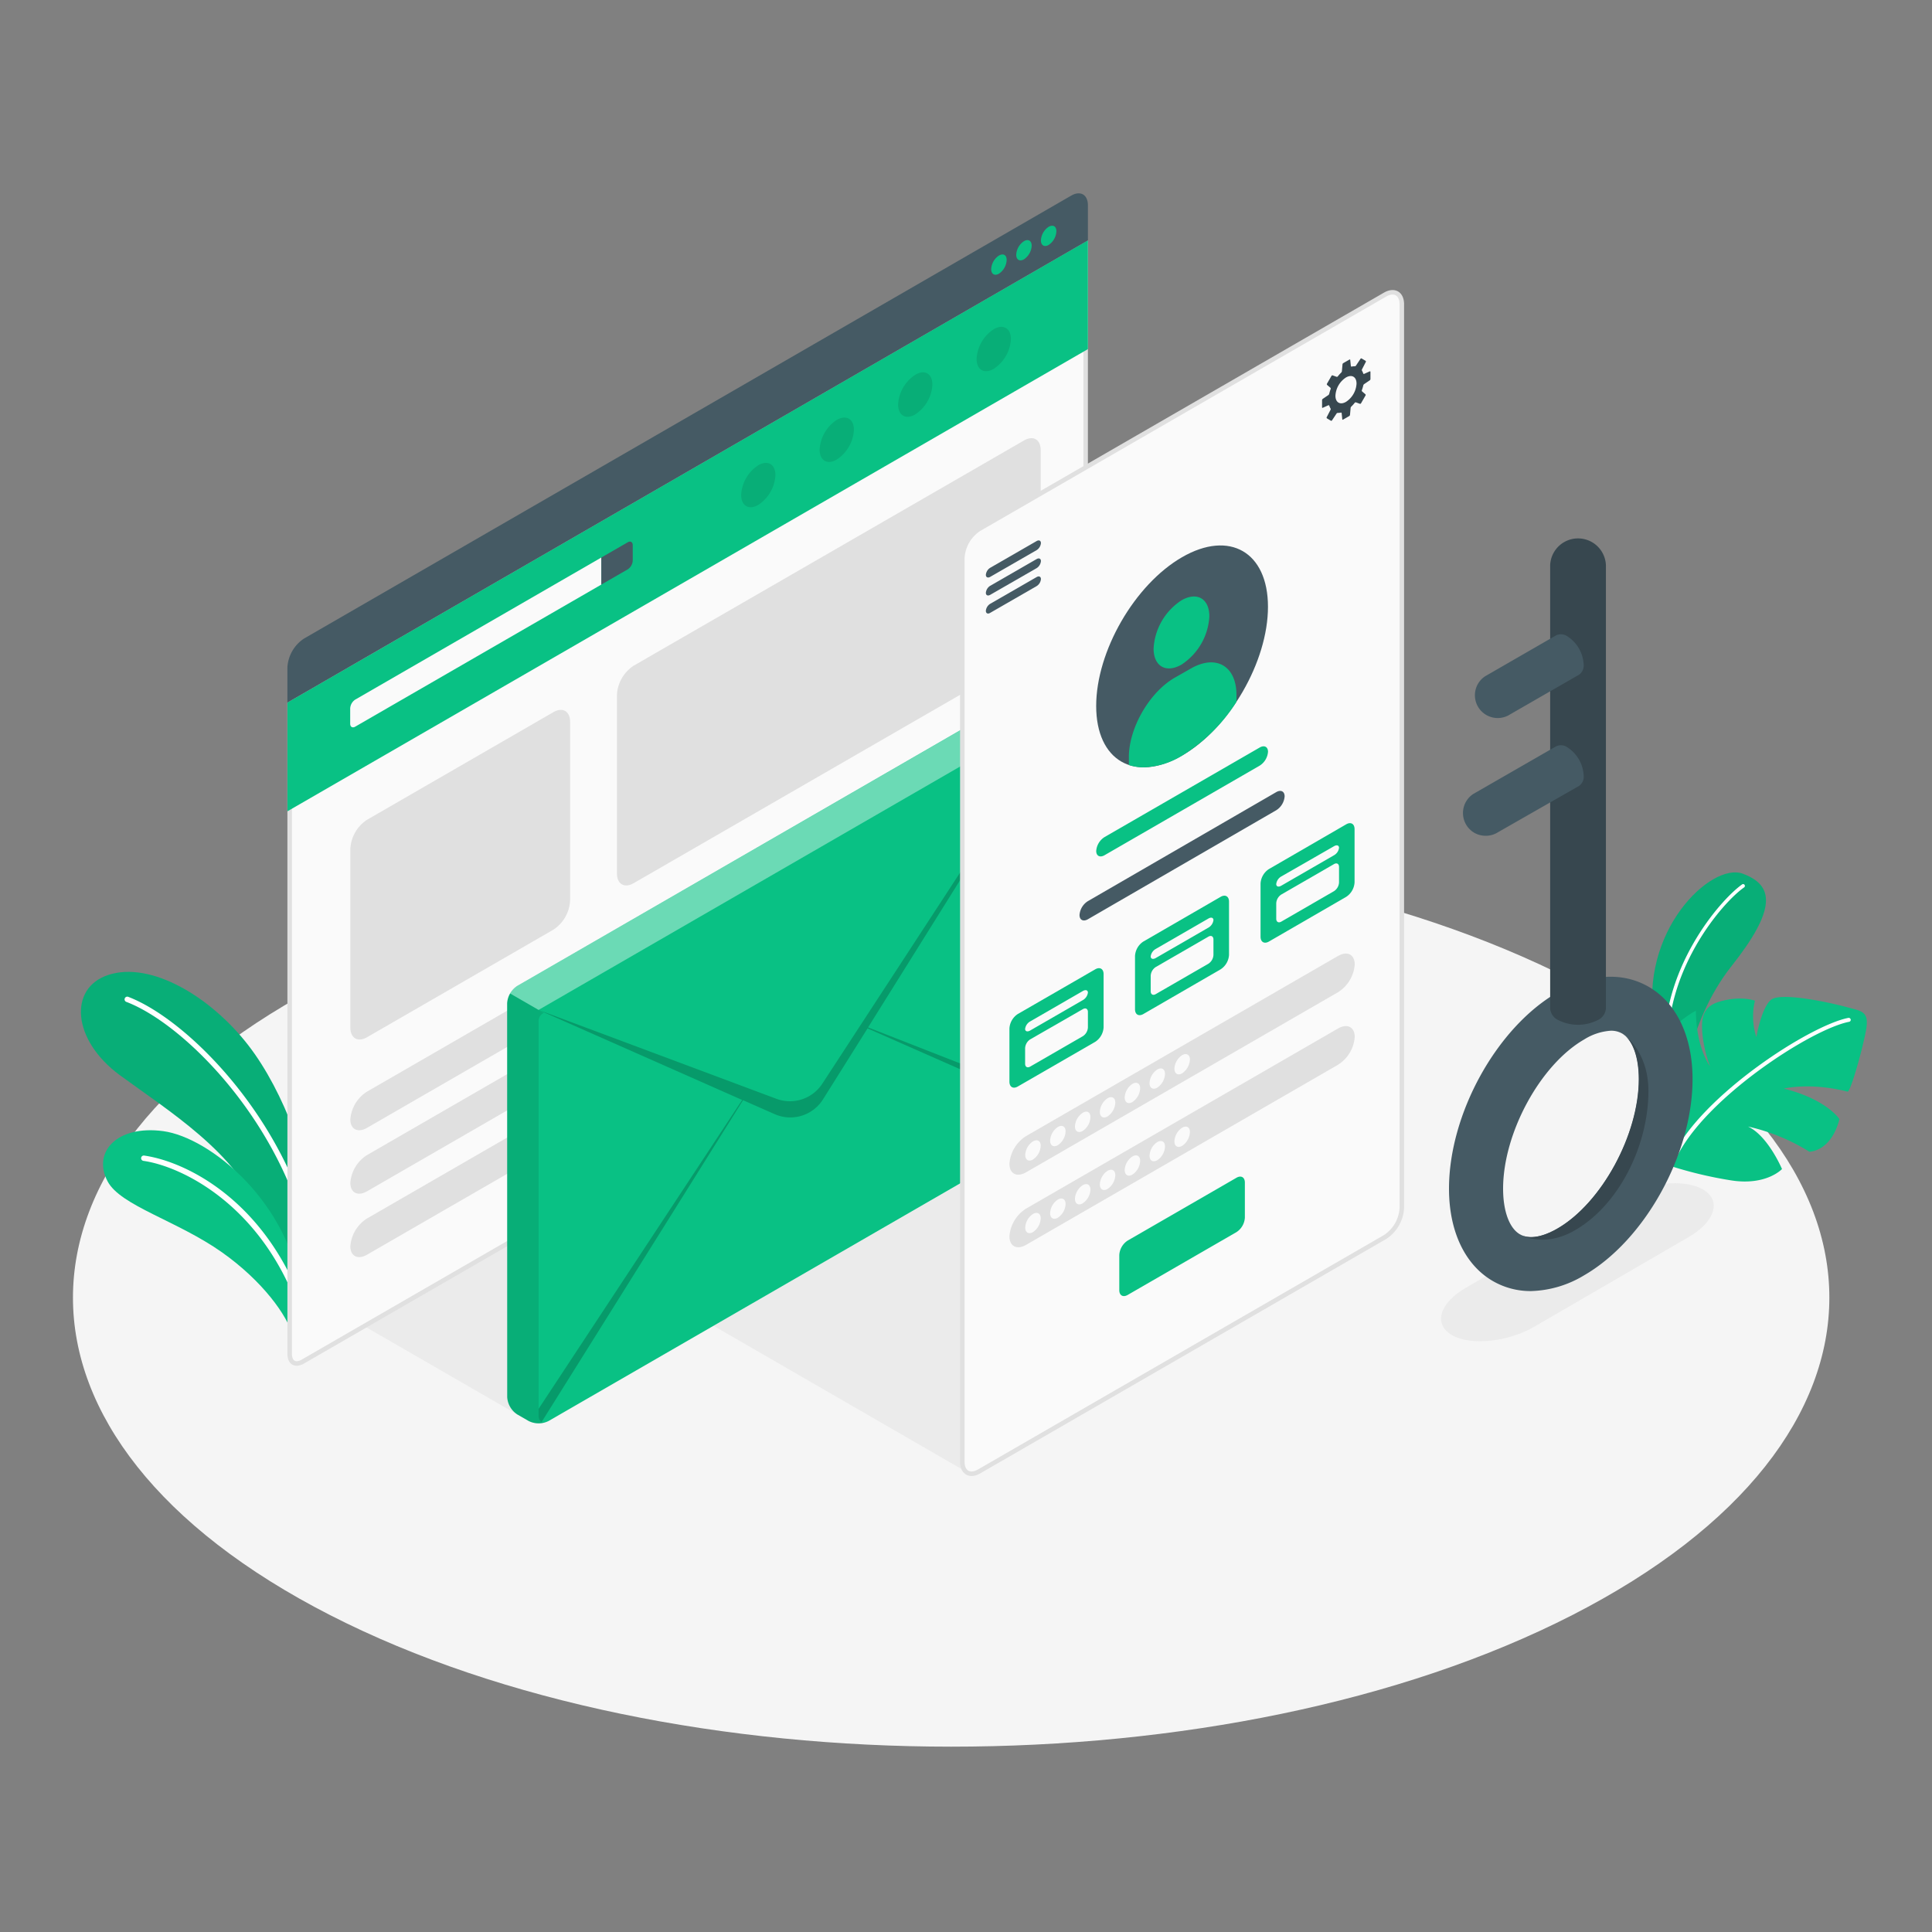 <svg xmlns="http://www.w3.org/2000/svg" viewBox="0 0 500 500"><rect x="0" y="0" width="500" height="500" fill="#808080" stroke="none"/><g id="freepik--Floor--inject-16"><path id="freepik--floor--inject-16" d="M85.45,418c88.76,45.38,232.67,45.38,321.42,0s88.76-119,0-164.33-232.66-45.38-321.42,0S-3.3,372.63,85.45,418Z" style="fill:#f5f5f5"></path></g><g id="freepik--Shadows--inject-16"><path id="freepik--Shadow--inject-16" d="M375.73,345.51c4.87,2.81,14.43,1.84,21.35-2.16L437,320.16c6.93-4,8.59-9.52,3.72-12.34S426.3,306,419.37,310l-39.9,23.21C372.54,337.18,370.87,342.7,375.73,345.51Z" style="fill:#ebebeb"></path><polygon id="freepik--shadow--inject-16" points="135.31 366.9 94.69 343.45 135.31 320 135.31 366.9" style="fill:#ebebeb"></polygon><polygon id="freepik--shadow--inject-16" points="250.12 380.93 184.65 343.11 250.13 305.36 250.12 380.93" style="fill:#ebebeb"></polygon></g><g id="freepik--Plants--inject-16"><g id="freepik--plants--inject-16"><path d="M80.36,312.07c.12-9.5-6.52-29.27-16.23-41.72S39,248.69,28,252.32c-10.3,3.39-9.35,16.85,3,25.92s30.9,20.49,36.19,36l11.25,19Z" style="fill:#09C184"></path><path d="M80.36,312.07c.12-9.5-6.52-29.27-16.23-41.72S39,248.69,28,252.32c-10.3,3.39-9.35,16.85,3,25.92s30.9,20.49,36.19,36l11.25,19Z" style="opacity:0.1"></path><path d="M80.91,325.08a.69.69,0,0,1-.62-.57c-6-32.51-31.9-59.19-47.53-65.2a.7.7,0,1,1,.5-1.3c15.93,6.13,42.33,33.25,48.39,66.25a.69.69,0,0,1-.55.81Z" style="fill:#fff"></path><path d="M75.82,345.78c-1.46-5.36-7.88-14.25-18.34-21.66-11.58-8.19-26.3-12.07-29.63-18.38-4-7.58,2.43-14.62,14.4-13S75.1,311,78.18,335.66Z" style="fill:#09C184"></path><path d="M78.21,340.2a.7.7,0,0,1-.6-.46C68,311.83,46.92,301.82,37.12,300.43a.69.69,0,0,1,.19-1.37c10.84,1.54,31.81,11.74,41.62,40.22a.71.71,0,0,1-.43.89A.74.74,0,0,1,78.21,340.2Z" style="fill:#fff"></path></g><g id="freepik--plants--inject-16"><path d="M434.93,285s1.33-20,13.13-34.9,11.08-21,2.94-24S424,241.05,428.16,265,434.93,285,434.93,285Z" style="fill:#09C184"></path><path d="M434.93,285s1.33-20,13.13-34.9,11.08-21,2.94-24S424,241.05,428.16,265,434.93,285,434.93,285Z" style="opacity:0.1"></path><path d="M431.32,273.58a.47.47,0,0,1-.47-.43c-1.37-22.06,14.2-40.16,20-44.26a.45.45,0,0,1,.64.11.47.47,0,0,1-.11.65c-5.72,4-21,21.77-19.64,43.44a.47.47,0,0,1-.43.49Z" style="fill:#fff"></path><path d="M431.72,301.56A105.38,105.38,0,0,0,448,305.48c9.14,1.44,13.18-2.93,13.18-2.93s-3.6-8.57-8.79-11a51.11,51.11,0,0,1,15.86,6.51s5.58.09,7.8-8.43c0,0-3.3-5.13-14.4-7.9,0,0,6.75-1.7,16.48.78.73.29,3.84-10.72,4.78-15.8s-1.1-5-5.06-6.09-17.09-4-19.57-1.83-3.74,9.63-3.74,9.63a17.58,17.58,0,0,1-.37-9.44s-3.56-1.39-9.1.22c-4.52,1.31-4.74,4.39-4.54,7.87a33.87,33.87,0,0,0,2,8.84s-3.53-4.52-3.64-14.33c0,0-9.26,4.6-10.84,13.8C427.13,280.37,425.91,295,431.72,301.56Z" style="fill:#09C184"></path><path d="M433.46,299.78a.53.53,0,0,0,.47-.29c7.37-15.33,34.8-33.14,44.62-35.05a.51.51,0,0,0,.41-.6.53.53,0,0,0-.61-.41c-10,1.95-37.86,20-45.35,35.61a.52.52,0,0,0,.24.69A.59.59,0,0,0,433.46,299.78Z" style="fill:#fff"></path></g></g><g id="freepik--computer-screen--inject-16"><path d="M76.78,352.86c-1.13,0-1.81-.93-1.81-2.5V182.15L281,63.22V230.75a8.93,8.93,0,0,1-4,7L78.42,352.35a3.33,3.33,0,0,1-1.64.51Z" style="fill:#fafafa"></path><path d="M280.38,64.23V230.75a8.45,8.45,0,0,1-3.75,6.49L78.13,351.84a2.77,2.77,0,0,1-1.35.44c-1.11,0-1.23-1.35-1.23-1.92V182.49L280.38,64.23m1.17-2L74.38,181.81V350.36c0,2,1,3.09,2.4,3.09a3.92,3.92,0,0,0,1.93-.59L277.22,238.25a9.58,9.58,0,0,0,4.33-7.5V62.2Z" style="fill:#e0e0e0"></path><polygon points="74.39 181.81 74.39 209.96 281.55 90.35 281.55 62.2 74.39 181.81" style="fill:#09C184"></polygon><path d="M90.63,183.31v4c0,.82.59,1.16,1.3.75l63.69-36.77v-7L91.93,181.06A2.91,2.91,0,0,0,90.63,183.31Z" style="fill:#fafafa"></path><path d="M162.45,140.35c.72-.42,1.3-.08,1.3.75v4a2.89,2.89,0,0,1-1.3,2.25l-6.83,3.94v-7Z" style="fill:#455a64"></path><path d="M74.38,172.74a9.58,9.58,0,0,1,4.33-7.5L277.22,50.63c2.39-1.38,4.33-.26,4.33,2.5V62.2L74.38,181.81Z" style="fill:#455a64"></path><path d="M258.52,66.14a4.47,4.47,0,0,0-2,3.51c0,1.3.91,1.82,2,1.18a4.49,4.49,0,0,0,2-3.52C260.56,66,259.65,65.49,258.52,66.14Z" style="fill:#09C184"></path><path d="M265,62.42a4.47,4.47,0,0,0-2,3.51c0,1.3.91,1.82,2,1.18a4.51,4.51,0,0,0,2-3.52C267,62.29,266.08,61.77,265,62.42Z" style="fill:#09C184"></path><path d="M271.39,58.7a4.47,4.47,0,0,0-2,3.51c0,1.3.91,1.82,2,1.18a4.51,4.51,0,0,0,2-3.52C273.42,58.57,272.51,58.05,271.39,58.7Z" style="fill:#09C184"></path><g style="opacity:0.1"><path d="M216.55,108.67a9.82,9.82,0,0,0-4.43,7.7c0,2.83,2,4,4.43,2.56a9.8,9.8,0,0,0,4.44-7.69C221,108.41,219,107.26,216.55,108.67Z"></path><path d="M196.25,120.4a9.8,9.8,0,0,0-4.44,7.69c0,2.83,2,4,4.44,2.57a9.82,9.82,0,0,0,4.43-7.7C200.68,120.13,198.7,119,196.25,120.4Z"></path><path d="M236.86,97a9.8,9.8,0,0,0-4.43,7.69c0,2.83,2,4,4.43,2.56a9.79,9.79,0,0,0,4.44-7.69C241.3,96.68,239.32,95.53,236.86,97Z"></path><path d="M257.18,85.2a9.8,9.8,0,0,0-4.44,7.69c0,2.83,2,4,4.44,2.56a9.8,9.8,0,0,0,4.44-7.69C261.62,84.93,259.63,83.78,257.18,85.2Z"></path></g><path d="M95,212.15l48.21-27.84c2.39-1.38,4.33-.26,4.33,2.5V233.1a9.58,9.58,0,0,1-4.33,7.5L95,268.43c-2.39,1.38-4.33.26-4.33-2.5V219.65A9.58,9.58,0,0,1,95,212.15Z" style="fill:#e0e0e0"></path><path d="M164,172.28,265,114c2.39-1.39,4.33-.27,4.33,2.5v46.28a9.58,9.58,0,0,1-4.33,7.5L164,228.56c-2.39,1.38-4.33.26-4.33-2.5V179.78A9.58,9.58,0,0,1,164,172.28Z" style="fill:#e0e0e0"></path><path d="M95,282.5l76.64-44.25c2.4-1.38,4.34-.4,4.34,2.19a9.29,9.29,0,0,1-4.33,7.19L95,291.88c-2.39,1.38-4.33.4-4.33-2.19A9.29,9.29,0,0,1,95,282.5Z" style="fill:#e0e0e0"></path><path d="M95,298.92l76.64-44.25c2.4-1.38,4.34-.4,4.34,2.19a9.29,9.29,0,0,1-4.33,7.19L95,308.3c-2.39,1.38-4.33.4-4.33-2.19A9.29,9.29,0,0,1,95,298.92Z" style="fill:#e0e0e0"></path><path d="M95,315.33l76.64-44.25c2.4-1.38,4.34-.4,4.34,2.19a9.29,9.29,0,0,1-4.33,7.19L95,324.71c-2.39,1.38-4.33.4-4.33-2.19A9.29,9.29,0,0,1,95,315.33Z" style="fill:#e0e0e0"></path></g><g id="freepik--Envelope--inject-16"><g id="freepik--Letter--inject-16"><path d="M131.25,259.67a5.77,5.77,0,0,1,2.6-4.5l132.91-76.73a5.74,5.74,0,0,1,5.2,0l2.93,1.69a5.74,5.74,0,0,1,2.59,4.5V286.51a5.76,5.76,0,0,1-2.59,4.5L142,367.74a5.74,5.74,0,0,1-5.2,0l-2.93-1.69a5.76,5.76,0,0,1-2.6-4.5Z" style="fill:#09C184"></path><path d="M132,257.11l7.38,4.26,137.33-79.3a5.47,5.47,0,0,0-1.83-1.95L272,178.44a5.7,5.7,0,0,0-5.18,0L133.85,255.17A5.38,5.38,0,0,0,132,257.11Z" style="fill:#fff;opacity:0.4"></path><path d="M131.25,259.67V361.55a5.76,5.76,0,0,0,2.6,4.5l2.93,1.69a3.83,3.83,0,0,0,.71.32,5.78,5.78,0,0,0,1.07.25,6.4,6.4,0,0,0,2.05-.08,3.8,3.8,0,0,0,.51-.13l.31-.12a1.58,1.58,0,0,1-1.25,0,1.8,1.8,0,0,1-.79-1.71V264.37a2.29,2.29,0,0,1,1.35-2.22l-1.35-.78L132,257.11A5.32,5.32,0,0,0,131.25,259.67Z" style="opacity:0.1"></path><path d="M139.39,261.37l61.55,23a10,10,0,0,0,11.87-3.91l9.88-15.14,54.52-83.53-52.55,84.1,52.82,20.67a5.37,5.37,0,0,1-.81,2.59l-52.15-23L213,284.5a10,10,0,0,1-12.52,3.84l-8.18-3.61L140.18,368a1.8,1.8,0,0,1-.79-1.71v-1.69l52.68-79.93Z" style="opacity:0.2"></path></g></g><g id="freepik--mobile-screen--inject-16"><path d="M249.05,144.41v233.9c0,2.76,1.94,3.88,4.33,2.5l105.08-60.67a9.58,9.58,0,0,0,4.33-7.5V78.74c0-2.76-1.94-3.88-4.33-2.5L253.38,136.91A9.56,9.56,0,0,0,249.05,144.41Z" style="fill:#fafafa;stroke:#e0e0e0;stroke-miterlimit:10;stroke-width:1.17px"></path><path d="M255.14,148.76a2.39,2.39,0,0,1,1.13-1.82l12-6.91c.62-.36,1.12-.12,1.12.53a2.38,2.38,0,0,1-1.12,1.82l-12,6.91C255.65,149.65,255.14,149.41,255.14,148.76Z" style="fill:#455a64"></path><path d="M255.14,153.42a2.38,2.38,0,0,1,1.13-1.82l12-6.91c.62-.36,1.12-.12,1.12.52a2.38,2.38,0,0,1-1.12,1.83l-12,6.9C255.65,154.3,255.14,154.07,255.14,153.42Z" style="fill:#455a64"></path><path d="M255.14,158.08a2.38,2.38,0,0,1,1.13-1.82l12-6.91c.62-.36,1.12-.13,1.12.52a2.36,2.36,0,0,1-1.12,1.82l-12,6.91C255.65,159,255.14,158.73,255.14,158.08Z" style="fill:#455a64"></path><path d="M354.67,98.1V96.23a.13.13,0,0,0-.19-.12l-1.44.65a.17.17,0,0,1-.24-.11,3.07,3.07,0,0,0-.32-.71.39.39,0,0,1,0-.35l1-1.94a.21.21,0,0,0-.09-.28l-1-.6a.22.22,0,0,0-.28.07l-1.2,1.8a.37.37,0,0,1-.31.15,3.56,3.56,0,0,0-.78.08.17.17,0,0,1-.22-.15l-.16-1.57c0-.11-.1-.16-.19-.1l-1.62.93a.43.43,0,0,0-.19.3l-.16,1.8a.65.65,0,0,1-.17.34,9,9,0,0,0-.9,1,.3.3,0,0,1-.32.09l-1-.36a.25.25,0,0,0-.29.11l-1.19,2.06a.26.26,0,0,0,.05.3l.84.72a.32.32,0,0,1,.08.32,10.06,10.06,0,0,0-.38,1.26.62.62,0,0,1-.2.31l-1.48,1a.44.44,0,0,0-.17.32v1.86a.12.12,0,0,0,.19.12l1.44-.65a.18.18,0,0,1,.24.12,3.07,3.07,0,0,0,.32.71.39.39,0,0,1,0,.35l-1,1.93a.23.23,0,0,0,.09.29l1,.6a.22.22,0,0,0,.28-.07l1.2-1.8a.37.37,0,0,1,.31-.15,3.56,3.56,0,0,0,.78-.08.17.17,0,0,1,.22.15l.16,1.57c0,.11.09.16.19.1l1.62-.93a.46.46,0,0,0,.19-.31l.16-1.8a.59.59,0,0,1,.17-.33,9,9,0,0,0,.9-1,.3.3,0,0,1,.32-.09l1,.36a.25.25,0,0,0,.29-.11l1.19-2.06a.26.26,0,0,0-.06-.31l-.83-.71a.32.32,0,0,1-.08-.32,10.06,10.06,0,0,0,.38-1.26.54.54,0,0,1,.2-.31l1.48-1A.46.46,0,0,0,354.67,98.1ZM348.34,104c-1.51.88-2.73.17-2.73-1.57a6,6,0,0,1,2.73-4.74c1.51-.87,2.73-.16,2.73,1.58A6,6,0,0,1,348.34,104Z" style="fill:#37474f"></path><path d="M305.92,144.2c12.28-7.09,22.23-1.34,22.23,12.84s-9.95,31.41-22.23,38.5-22.23,1.34-22.23-12.83S293.64,151.29,305.92,144.2Z" style="fill:#455a64"></path><path d="M305.77,155.36c4-2.3,7.21-.44,7.21,4.16A15.94,15.94,0,0,1,305.77,172c-4,2.3-7.22.44-7.22-4.16A15.93,15.93,0,0,1,305.77,155.36Z" style="fill:#09C184"></path><path d="M320,179.88c0-7.55-5.31-10.62-11.85-6.84L304,175.4c-6.54,3.78-11.85,13-11.85,20.53V198a12.43,12.43,0,0,0,3.82.59,20.14,20.14,0,0,0,9.91-3A43.81,43.81,0,0,0,320,181.64Z" style="fill:#09C184"></path><path d="M285.86,216.63,326,193.46c1.19-.69,2.16-.2,2.16,1.1a4.65,4.65,0,0,1-2.16,3.59l-40.13,23.17c-1.2.7-2.17.2-2.17-1.09A4.64,4.64,0,0,1,285.86,216.63Z" style="fill:#09C184"></path><path d="M281.55,233.21,330.29,205c1.2-.69,2.17-.2,2.17,1.1a4.64,4.64,0,0,1-2.17,3.59L281.55,237.9c-1.2.69-2.17.2-2.17-1.1A4.64,4.64,0,0,1,281.55,233.21Z" style="fill:#455a64"></path><path d="M331.59,227.74l13.65-7.88c.72-.41,1.3-.22,1.3.43a2.61,2.61,0,0,1-1.3,1.92l-13.65,7.88c-.71.41-1.3.22-1.3-.42A2.64,2.64,0,0,1,331.59,227.74Z" style="fill:#37474f"></path><path d="M263.4,262.43l20.05-11.57c1.19-.69,2.16-.13,2.16,1.25v13.76a4.8,4.8,0,0,1-2.16,3.75L263.4,281.19c-1.19.69-2.16.13-2.16-1.25V266.18A4.8,4.8,0,0,1,263.4,262.43Z" style="fill:#09C184"></path><path d="M266.6,264.35l13.65-7.88c.72-.41,1.3-.22,1.3.42a2.61,2.61,0,0,1-1.3,1.93L266.6,266.7c-.72.41-1.3.22-1.3-.42A2.61,2.61,0,0,1,266.6,264.35Z" style="fill:#fafafa"></path><path d="M265.3,271.29v4c0,.83.58,1.16,1.3.75l13.65-7.88a2.87,2.87,0,0,0,1.3-2.25v-4c0-.83-.58-1.16-1.3-.75L266.6,269A2.89,2.89,0,0,0,265.3,271.29Z" style="fill:#fafafa"></path><path d="M295.9,243.67l20-11.57c1.2-.69,2.17-.13,2.17,1.25v13.76a4.78,4.78,0,0,1-2.17,3.75l-20,11.57c-1.2.69-2.16.13-2.16-1.25V247.42A4.77,4.77,0,0,1,295.9,243.67Z" style="fill:#09C184"></path><path d="M299.1,245.59l13.65-7.88c.71-.41,1.29-.22,1.29.42a2.63,2.63,0,0,1-1.29,1.93l-13.65,7.88c-.72.41-1.3.22-1.3-.43A2.61,2.61,0,0,1,299.1,245.59Z" style="fill:#fafafa"></path><path d="M297.8,252.53v4c0,.83.58,1.16,1.3.75l13.65-7.88a2.89,2.89,0,0,0,1.29-2.25v-4c0-.83-.59-1.16-1.3-.75l-13.65,7.88A2.87,2.87,0,0,0,297.8,252.53Z" style="fill:#fafafa"></path><path d="M328.4,224.91l20-11.58c1.19-.69,2.16-.13,2.16,1.25v13.77a4.8,4.8,0,0,1-2.16,3.75l-20,11.57c-1.2.69-2.17.13-2.17-1.25V228.66A4.78,4.78,0,0,1,328.4,224.91Z" style="fill:#09C184"></path><path d="M331.59,226.83,345.24,219c.72-.42,1.3-.23,1.3.42a2.58,2.58,0,0,1-1.3,1.92l-13.65,7.88c-.71.42-1.3.23-1.3-.42A2.61,2.61,0,0,1,331.59,226.83Z" style="fill:#fafafa"></path><path d="M330.29,233.77v4c0,.82.59,1.16,1.3.75l13.65-7.89a2.86,2.86,0,0,0,1.3-2.25v-4c0-.83-.58-1.17-1.3-.75l-13.65,7.88A2.88,2.88,0,0,0,330.29,233.77Z" style="fill:#fafafa"></path><path d="M265.57,294l80.7-46.59c2.4-1.38,4.33-.4,4.33,2.19a9.26,9.26,0,0,1-4.33,7.19l-80.7,46.59c-2.39,1.38-4.33.4-4.33-2.19A9.29,9.29,0,0,1,265.57,294Z" style="fill:#e0e0e0"></path><path d="M265.57,312.77l80.7-46.59c2.4-1.38,4.33-.4,4.33,2.19a9.26,9.26,0,0,1-4.33,7.19l-80.7,46.6c-2.39,1.38-4.33.4-4.33-2.2A9.29,9.29,0,0,1,265.57,312.77Z" style="fill:#e0e0e0"></path><path d="M291.84,321.06,320,304.8c1.2-.69,2.17-.13,2.17,1.25v9.07a4.78,4.78,0,0,1-2.17,3.75l-28.16,16.26c-1.2.69-2.17.13-2.17-1.25v-9.07A4.78,4.78,0,0,1,291.84,321.06Z" style="fill:#09C184"></path><path d="M267.33,295.39a4.49,4.49,0,0,0-2,3.52c0,1.29.91,1.82,2,1.17a4.49,4.49,0,0,0,2-3.52C269.36,295.27,268.45,294.74,267.33,295.39Z" style="fill:#fafafa"></path><path d="M273.77,291.67a4.47,4.47,0,0,0-2,3.52c0,1.29.9,1.82,2,1.17a4.49,4.49,0,0,0,2-3.52C275.8,291.55,274.89,291,273.77,291.67Z" style="fill:#fafafa"></path><path d="M280.2,288a4.49,4.49,0,0,0-2,3.52c0,1.29.91,1.82,2,1.17a4.49,4.49,0,0,0,2-3.52C282.23,287.83,281.32,287.3,280.2,288Z" style="fill:#fafafa"></path><path d="M286.64,284.23a4.48,4.48,0,0,0-2,3.52c0,1.29.91,1.82,2,1.17a4.49,4.49,0,0,0,2-3.52C288.67,284.11,287.76,283.58,286.64,284.23Z" style="fill:#fafafa"></path><path d="M293.07,280.51a4.49,4.49,0,0,0-2,3.52c0,1.29.91,1.82,2,1.17a4.49,4.49,0,0,0,2-3.52C295.1,280.39,294.19,279.86,293.07,280.51Z" style="fill:#fafafa"></path><path d="M299.5,276.79a4.49,4.49,0,0,0-2,3.52c0,1.29.91,1.82,2,1.17a4.47,4.47,0,0,0,2-3.52C301.53,276.67,300.63,276.14,299.5,276.79Z" style="fill:#fafafa"></path><path d="M305.94,273.07a4.49,4.49,0,0,0-2,3.52c0,1.29.91,1.82,2,1.17a4.49,4.49,0,0,0,2-3.52C308,273,307.06,272.42,305.94,273.07Z" style="fill:#fafafa"></path><path d="M267.33,314.17a4.51,4.51,0,0,0-2,3.52c0,1.3.91,1.82,2,1.17a4.47,4.47,0,0,0,2-3.51C269.36,314.05,268.45,313.53,267.33,314.17Z" style="fill:#fafafa"></path><path d="M273.77,310.45a4.48,4.48,0,0,0-2,3.52c0,1.3.9,1.82,2,1.17a4.47,4.47,0,0,0,2-3.51C275.8,310.33,274.89,309.81,273.77,310.45Z" style="fill:#fafafa"></path><path d="M280.2,306.73a4.51,4.51,0,0,0-2,3.52c0,1.3.91,1.82,2,1.17a4.47,4.47,0,0,0,2-3.51C282.23,306.61,281.32,306.08,280.2,306.73Z" style="fill:#fafafa"></path><path d="M286.64,303a4.49,4.49,0,0,0-2,3.52c0,1.3.91,1.82,2,1.17a4.47,4.47,0,0,0,2-3.51C288.67,302.89,287.76,302.36,286.64,303Z" style="fill:#fafafa"></path><path d="M293.07,299.29a4.49,4.49,0,0,0-2,3.52c0,1.3.91,1.82,2,1.17a4.47,4.47,0,0,0,2-3.51C295.1,299.17,294.19,298.64,293.07,299.29Z" style="fill:#fafafa"></path><path d="M299.5,295.57a4.49,4.49,0,0,0-2,3.52c0,1.3.91,1.82,2,1.17a4.45,4.45,0,0,0,2-3.52C301.53,295.45,300.63,294.92,299.5,295.57Z" style="fill:#fafafa"></path><path d="M305.94,291.85a4.49,4.49,0,0,0-2,3.52c0,1.3.91,1.82,2,1.17a4.48,4.48,0,0,0,2-3.52C308,291.73,307.06,291.2,305.94,291.85Z" style="fill:#fafafa"></path></g><g id="freepik--Key--inject-16"><path d="M396.19,334.13a19.45,19.45,0,0,1-9.85-2.6c-7.21-4.17-11.34-12.87-11.34-23.9,0-19.38,12.32-41.67,28-50.75,8.47-4.89,16.88-5.42,23.69-1.49,7.2,4.16,11.34,12.87,11.34,23.89,0,19.38-12.32,41.68-28.05,50.76A27.9,27.9,0,0,1,396.19,334.13Zm20.66-67.38A14.76,14.76,0,0,0,410,269C398.6,275.55,389,293.26,389,307.63c0,5.82,1.63,10.24,4.36,11.81,3.11,1.8,7.44-.16,9.73-1.49,11.43-6.59,21.07-24.3,21.07-38.67,0-5.82-1.63-10.23-4.36-11.81A5.68,5.68,0,0,0,416.85,266.75Z" style="fill:#455a64"></path><path d="M426.61,282.38c0-10.89-6.86-14.91-6.86-14.91h0c2.73,1.58,4.36,6,4.36,11.81,0,14.37-9.64,32.08-21.07,38.67-2.29,1.33-6.61,3.29-9.73,1.49,0,0,5.79,3.6,13.79-.77C418.68,312.36,426.61,296.75,426.61,282.38Z" style="fill:#37474f"></path><path d="M415.61,146.29a7.22,7.22,0,0,0-14.43,0v0h0V261h0a3.61,3.61,0,0,0,2.11,3,11.31,11.31,0,0,0,10.2,0,3.6,3.6,0,0,0,2.12-3h0V146.31h0Z" style="fill:#37474f"></path><path d="M409.85,171.93a9.22,9.22,0,0,0-4.17-7.22,2.9,2.9,0,0,0-3-.26h0L384.9,174.7l-.43.25a.67.67,0,0,0-.18.11,6.25,6.25,0,0,0-.85.69,5.9,5.9,0,0,0,6.95,9.38l.34-.2,17.91-10.31h0A2.93,2.93,0,0,0,409.85,171.93Z" style="fill:#455a64"></path><path d="M409.85,200.65a9.22,9.22,0,0,0-4.17-7.21,2.88,2.88,0,0,0-3-.27h0l-20.86,12-.43.25a.78.78,0,0,0-.18.11,5.69,5.69,0,0,0-.85.69,5.92,5.92,0,0,0,1.32,9.38,6,6,0,0,0,2.82.7,5.88,5.88,0,0,0,2.81-.7c.12-.06.23-.14.34-.2l21-12h0A2.93,2.93,0,0,0,409.85,200.65Z" style="fill:#455a64"></path></g></svg>